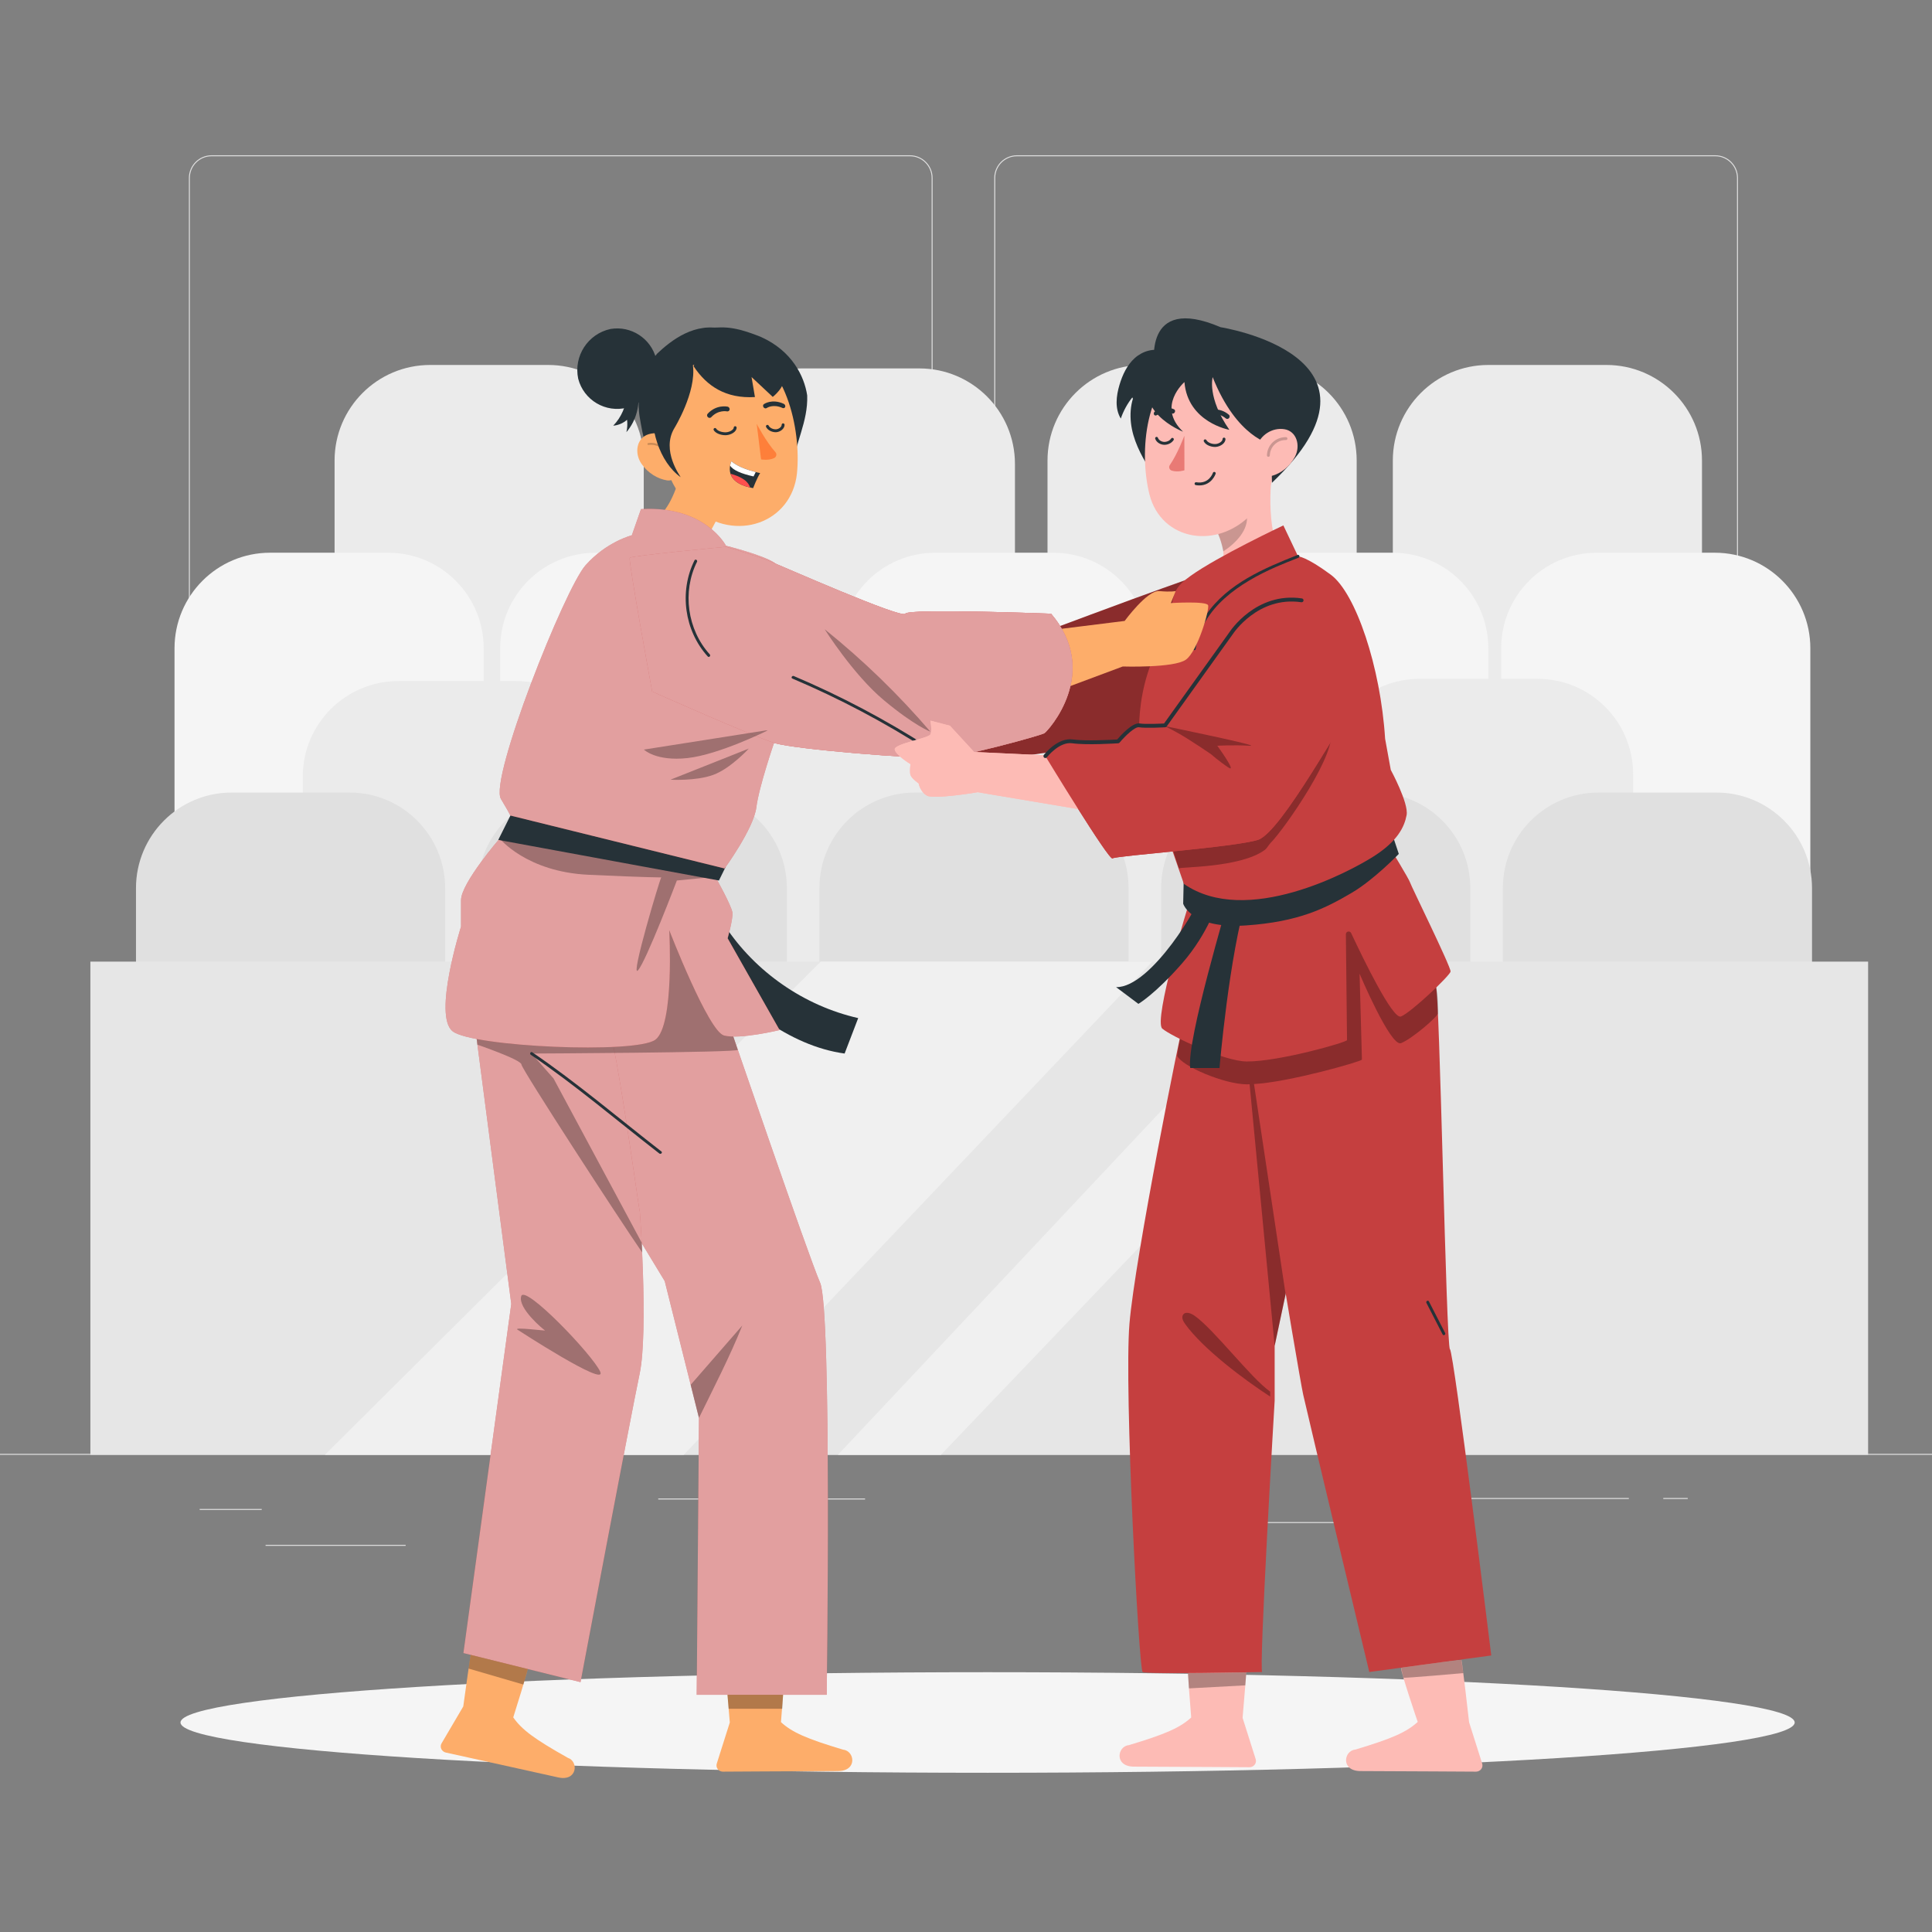 <svg xmlns="http://www.w3.org/2000/svg" viewBox="0 0 500 500"><rect x="0" y="0" width="500" height="500" fill="#808080" stroke="none"/><g id="freepik--background-complete--inject-61"><g><g><g><path d="M443.92,315.186h-180.746c-3.232,0-5.862-2.63-5.862-5.862V46.051c0-3.232,2.63-5.862,5.862-5.862h180.746c3.232,0,5.862,2.629,5.862,5.862V309.324c0,3.232-2.63,5.862-5.862,5.862ZM263.174,40.439c-3.095,0-5.612,2.518-5.612,5.612V309.324c0,3.095,2.518,5.612,5.612,5.612h180.746c3.095,0,5.612-2.518,5.612-5.612V46.051c0-3.094-2.518-5.612-5.612-5.612h-180.746Z" style="fill:#e0e0e0;"></path><path d="M235.493,315.186H54.746c-3.232,0-5.862-2.63-5.862-5.862V46.051c0-3.232,2.629-5.862,5.862-5.862H235.493c3.232,0,5.862,2.629,5.862,5.862V309.324c0,3.232-2.63,5.862-5.862,5.862ZM54.746,40.439c-3.094,0-5.612,2.518-5.612,5.612V309.324c0,3.095,2.518,5.612,5.612,5.612H235.493c3.095,0,5.612-2.518,5.612-5.612V46.051c0-3.094-2.518-5.612-5.612-5.612H54.746Z" style="fill:#e0e0e0;"></path></g><rect x="0" y="376.256" width="500" height=".25" style="fill:#e0e0e0;"></rect></g><rect x="51.672" y="390.52" width="16.06" height=".25" style="fill:#e0e0e0;"></rect><rect x="170.352" y="387.81" width="53.53" height=".25" style="fill:#e0e0e0;"></rect><rect x="68.732" y="399.81" width="36.25" height=".25" style="fill:#e0e0e0;"></rect><rect x="378.352" y="387.68" width="43.19" height=".25" style="fill:#e0e0e0;"></rect><rect x="430.452" y="387.68" width="6.33" height=".25" style="fill:#e0e0e0;"></rect><rect x="316.212" y="393.91" width="53.89" height=".25" style="fill:#e0e0e0;"></rect></g><path d="M111.32,94.452h30.549c13.65,0,24.732,11.082,24.732,24.732v60.795H86.589v-60.795c0-13.65,11.082-24.732,24.732-24.732Z" style="fill:#ebebeb;"></path><path d="M207.389,95.347h30.549c13.65,0,24.732,11.082,24.732,24.732v60.795h-80.012v-60.795c0-13.65,11.082-24.732,24.732-24.732Z" style="fill:#ebebeb;"></path><path d="M295.826,94.452h30.549c13.65,0,24.732,11.082,24.732,24.732v60.795h-80.012v-60.795c0-13.65,11.082-24.732,24.732-24.732Z" style="fill:#ebebeb;"></path><path d="M385.192,94.452h30.549c13.65,0,24.732,11.082,24.732,24.732v60.795h-80.012v-60.795c0-13.65,11.082-24.732,24.732-24.732Z" style="fill:#ebebeb;"></path><path d="M154.175,143.042h30.549c13.65,0,24.731,11.082,24.731,24.731v49.141h-80.012v-49.141c0-13.65,11.082-24.732,24.732-24.732Z" style="fill:#f5f5f5;"></path><path d="M69.897,143.042h30.549c13.65,0,24.732,11.082,24.732,24.732v49.141H45.166v-49.141c0-13.65,11.082-24.732,24.732-24.732Z" style="fill:#f5f5f5;"></path><path d="M242.037,143.042h30.549c13.65,0,24.732,11.082,24.732,24.732v49.141h-80.012v-49.141c0-13.65,11.082-24.732,24.732-24.732Z" style="fill:#f5f5f5;"></path><path d="M329.898,143.042h30.549c13.65,0,24.732,11.082,24.732,24.732v49.141h-80.012v-49.141c0-13.65,11.082-24.732,24.732-24.732Z" style="fill:#f5f5f5;"></path><path d="M413.233,143.042h30.549c13.65,0,24.732,11.082,24.732,24.732v78.323h-80.012v-78.323c0-13.65,11.082-24.732,24.732-24.732Z" style="fill:#f5f5f5;"></path><path d="M367.382,175.683h30.549c13.65,0,24.732,11.082,24.732,24.732v49.141h-80.012v-49.141c0-13.65,11.082-24.732,24.732-24.732Z" style="fill:#ebebeb;"></path><path d="M285.025,175.683h30.549c13.65,0,24.732,11.082,24.732,24.732v49.141h-80.012v-49.141c0-13.65,11.082-24.732,24.732-24.732Z" style="fill:#ebebeb;"></path><path d="M198.147,176.258h30.549c13.65,0,24.732,11.082,24.732,24.732v49.141h-80.012v-49.141c0-13.65,11.082-24.732,24.732-24.732Z" style="fill:#ebebeb;"></path><path d="M103.088,176.258h30.549c13.65,0,24.732,11.082,24.732,24.732v49.141H78.356v-49.141c0-13.65,11.082-24.732,24.732-24.732Z" style="fill:#ebebeb;"></path><path d="M59.923,205.113h30.549c13.65,0,24.732,11.082,24.732,24.732v19.71H35.192v-19.71c0-13.65,11.082-24.732,24.732-24.732Z" style="fill:#e0e0e0;"></path><path d="M148.36,205.113h30.549c13.65,0,24.732,11.082,24.732,24.732v19.71H123.628v-19.71c0-13.65,11.082-24.732,24.732-24.732Z" style="fill:#e0e0e0;"></path><path d="M236.796,205.113h30.549c13.65,0,24.731,11.082,24.731,24.731v19.71h-80.012v-19.71c0-13.65,11.082-24.732,24.732-24.732Z" style="fill:#e0e0e0;"></path><path d="M325.232,205.113h30.549c13.65,0,24.732,11.082,24.732,24.732v19.71h-80.012v-19.71c0-13.65,11.082-24.732,24.732-24.732Z" style="fill:#e0e0e0;"></path><path d="M413.668,205.113h30.549c13.65,0,24.732,11.082,24.732,24.732v19.71h-80.012v-19.71c0-13.65,11.082-24.732,24.732-24.732Z" style="fill:#e0e0e0;"></path><g><rect x="23.39" y="248.869" width="460.076" height="127.637" style="fill:#e6e6e6;"></rect><polygon points="84.082 376.506 212.411 248.869 298.215 248.869 176.948 376.506 84.082 376.506" style="fill:#f0f0f0;"></polygon><polygon points="216.849 376.506 336.808 248.869 365.437 248.869 243.507 376.506 216.849 376.506" style="fill:#f0f0f0;"></polygon></g></g><g id="freepik--Shadow--inject-61"><path d="M464.463,445.78c0,7.188-93.516,13.014-208.875,13.014s-208.875-5.827-208.875-13.014,93.516-13.015,208.875-13.015,208.875,5.827,208.875,13.015Z" style="fill:#f5f5f5;"></path></g><g id="freepik--Characters--inject-61"><g><path d="M268.759,164.102s25.308-9.465,32.034-11.827,19.722-7.065,19.722-7.065l-23.251,45.73-50.917,7.372,5.602-30.744,16.811-3.467Z" style="fill:#C53F3F;"></path><path d="M268.759,164.102s25.308-9.465,32.034-11.827,19.722-7.065,19.722-7.065l-23.251,45.73-50.917,7.372,5.602-30.744,16.811-3.467Z" style="opacity:.3;"></path><g><g><path d="M321.582,444.577l3.376,10.654c.292,.89-.22,1.813-1.144,2.063-.164,.044-.335,.065-.508,.062-4.98-.023-4.693-.034-10.891-.063l-18.955-.089c-5.167-.024-4.304-5.298-1.337-5.556,9.552-2.862,13.28-4.52,16.161-7.163,0,0-1.164-13.873-.895-14.497s15.229-1.625,15.412-1.65c.183-.025-1.22,16.239-1.22,16.239Z" style="fill:#fdbbb5;"></path><polyline points="307.698 436.938 307.442 432.996 322.547 432.792 322.283 436.166 307.987 436.938" style="opacity:.3;"></polyline><path d="M380.2,445.724l3.376,10.654c.292,.89-.22,1.813-1.144,2.063-.164,.044-.335,.065-.508,.062-4.98-.023-4.693-.034-10.891-.063l-18.955-.089c-5.167-.024-4.304-5.298-1.337-5.556,9.552-2.862,13.28-4.521,16.161-7.163,0,0-4.57-13.412-4.301-14.035s15.398-2.087,15.581-2.112c.183-.025,2.017,16.239,2.017,16.239Z" style="fill:#fdbbb5;"></path><path d="M322.821,271.828c-.602,.172,13.214,83.526,14.442,89.095s17.107,71.788,17.107,71.788l31.568-4.279s-9.69-78.577-10.692-79.255-2.658-93.492-3.66-93.921-14.717-23.705-17.39-23.921-24.315,19.191-24.315,19.191l-7.06,21.301Z" style="fill:#C53F3F;"></path><path d="M306.579,263.033c-1.044,3.698-12.841,62.425-14.273,79.502-1.432,17.077,2.444,89.538,3.399,90.177,.955,.638,30.974,0,30.974,0-1.003,.638,3.201-70.219,3.201-70.219v-14.194l3.453-16.282s.105-64.928,0-64.788-26.755-4.196-26.755-4.196Z" style="fill:#C53F3F;"></path><path d="M364.904,238.171c-.185-.676-5.357-8.457-5.357-8.457l-48.177,13.418c-.369,.676-7.08,29.343-6.685,30.176,1.254,2.642,12.115,7.265,17.915,7.316,.381,.003,.365,.011,.798-.01l6.482,67.685,2.835-13.366-8.177-54.383c9.071-.484,27.928-5.859,27.928-6.335,0-.796-.61-22.222-.61-22.222,0,0,8.023,18.99,10.72,17.976s9.373-6.723,9.557-7.689c.053-.276,.067-5.244-.548-7.021-2.365-6.841-6.55-16.604-6.682-17.087Z" style="opacity:.3;"></path><path d="M307.961,233.045c-.369,.739-9.56,31.133-7.159,33.165,2.402,2.032,15.998,8.442,21.798,8.498,8.303,.079,26.009-4.982,26.009-5.529,0-.688-.209-19.553-.297-27.379-.009-.77,1.037-1.014,1.364-.316,3.17,6.773,10.781,22.456,12.899,21.586,2.697-1.108,12.646-10.572,12.831-11.628,.185-1.056-10.319-22.362-10.503-23.101-.185-.739-5.357-9.236-5.357-9.236l-51.586,13.941Z" style="fill:#C53F3F;"></path><path d="M310.208,232.394c.815,.721-12.167,23.259-21.362,23.079l5.77,4.327s4.352-2.524,11.281-10.458c6.929-7.933,9.273-16.054,9.273-16.054l-4.962-.894Z" style="fill:#263238;"></path><path d="M317.953,232.584c0,.548-10.998,36.969-9.917,43.821h7.573s2.417-28.931,7.212-44.715l-4.868,.894Z" style="fill:#263238;"></path><path d="M369.157,337.189l3.678,7.16,.515,1.002c.221,.429,.868,.05,.648-.379l-3.678-7.16-.515-1.002c-.221-.429-.868-.05-.648,.379h0Z" style="fill:#263238;"></path><g style="opacity:.3;"><path d="M328.724,360.153c-4.985-3.494-14.559-16.129-19.543-19.623-.908-.636-2.307-1.212-2.97-.324-.536,.719-.022,1.726,.504,2.452,4.702,6.503,15.279,14.41,22.01,18.78v-1.286Z"></path></g><path d="M363.2,434.188c.055,.186,15.5-1.192,15.5-1.192l-.518-3.511-15.581,2.112,.598,2.592Z" style="opacity:.3;"></path></g><path d="M306.335,228.007l-.129,5.869s2.036,6.592,16.207,5.628c13.762-.936,20.606-4.448,27.389-8.432,5.82-3.418,12.207-10.082,12.207-10.082l-1.393-4.179-54.28,11.196Z" style="fill:#263238;"></path><g><path d="M294.573,100.229c-2.333,3.586-2.435,8.269-1.25,12.379,1.185,4.111,3.52,7.78,5.852,11.367-.379-8.417,.105-16.872,1.442-25.191l-6.043,1.445Z" style="fill:#263238;"></path><g><g><g><path d="M334.798,147.655s-4.71,2.874-10.499,8.296c-1.206,1.13-2.545,2.119-3.971,2.954-3.848,2.253-7.384,3.597-8.434,1.74-.233-.408-.418-.853-.561-1.321-.956-3.142-.803-7.621,1.68-9.771,2.799-2.424,4.113-4.453,3.462-7.55-.347-1.757-1.063-3.556-1.884-5.298l3.26-2.146,11.416-12.517c-1.057,7.429-.925,21.515,5.531,25.613Z" style="fill:#fdbbb5;"></path><path d="M316.601,142.684c3.196-2.081,6.652-5.604,6.061-9.44-.259-1.615-.673-3.139-1.103-4.108l-6.29,9.087c.605,1.398,.844,2.328,1.332,4.462Z" style="opacity:.2;"></path><path d="M331.014,108.391c-.614,12.288-.616,17.488-6.667,24.168-9.102,10.048-23.854,7.406-26.873-4.623-2.717-10.827-1.256-29.102,10.548-34.744,11.63-5.559,23.606,2.912,22.992,15.2Z" style="fill:#fdbbb5;"></path><path d="M317.691,108.416c-.155,.024-.315-.015-.441-.121-1.958-1.668-4.056-.967-4.08-.959-.311,.105-.637-.06-.722-.378-.085-.318,.101-.663,.416-.773,.11-.037,2.743-.92,5.173,1.151,.242,.206,.263,.589,.046,.854-.105,.127-.246,.204-.391,.227Z" style="fill:#263238;"></path><path d="M298.936,107.522c-.125-.036-.232-.124-.291-.256-.123-.273-.001-.63,.271-.799,2.733-1.689,4.856-.579,4.946-.53,.252,.136,.326,.481,.164,.771-.161,.29-.495,.414-.748,.28-.083-.045-1.744-.878-3.917,.466-.141,.087-.294,.106-.426,.068Z" style="fill:#263238;"></path><path d="M306.509,112.764s-1.725,4.661-3.767,7.607c-.357,.515-.093,1.234,.503,1.426,1.535,.494,3.283-.083,3.283-.083l-.018-8.95Z" style="fill:#e97a75;"></path></g><path d="M329.183,124.945c34.515-32.853-13.298-40.264-13.298-40.264-20.421-8.744-17.07,10.352-17.07,10.352-6.974,11.18,7.361,16.685,7.361,16.685-6.922-6.542,.355-12.835,.355-12.835,.864,10.44,11.628,12.355,11.628,12.355-5.806-8.37-4.322-13.634-4.322-13.634,6.271,15.766,15.136,17.335,15.136,17.335l.21,10.006Z" style="fill:#263238;"></path><path d="M335.13,118.214c-1.342,2.571-3.626,4.244-5.758,4.874-3.207,.947-5.095-4.194-4.124-7.486,.875-2.964,3.978-5.03,7.158-4.523,3.133,.499,4.258,4.196,2.724,7.135Z" style="fill:#fdbbb5;"></path></g><path d="M328.256,118.221h-.01c-.207-.005-.37-.177-.365-.384,.032-1.267,.576-2.496,1.494-3.371,.917-.875,2.174-1.343,3.438-1.332,.207,.005,.371,.176,.366,.383-.005,.208-.161,.361-.384,.367-1.073-.04-2.128,.386-2.902,1.125-.775,.739-1.234,1.776-1.262,2.846-.005,.204-.172,.366-.375,.366Z" style="opacity:.2;"></path><path d="M310.401,125.628c-.291,0-.599-.024-.927-.078-.204-.033-.343-.226-.31-.431,.033-.204,.22-.345,.431-.31,3.282,.536,4.257-2.303,4.297-2.424,.064-.196,.275-.304,.472-.241,.197,.064,.305,.274,.242,.471-.011,.033-1.008,3.012-4.205,3.012Z" style="fill:#263238;"></path></g><path d="M293.663,92.683c-1.997,1.801-3.171,4.347-3.942,6.924-.859,2.872-1.23,6.162,.341,8.715,.675-1.977,1.689-3.837,2.984-5.476,.671,1.772,2.005,3.284,3.679,4.171,.891-2.66,1.956-5.262,3.186-7.784l1.215-8.31c-2.513-.959-5.466-.041-7.463,1.76Z" style="fill:#263238;"></path></g><path d="M332.133,135.975l3.804,8.005s2.048,0,8.486,4.764c6.437,4.764,12.875,23.82,14.045,42.456l1.463,8.046s4.682,8.628,4.096,11.711c-.585,3.083-2.341,6.726-8.486,10.649s-32.975,18.402-49.158,7.141l-10.826-31.267s-3.219-13.987,3.511-28.559c6.73-14.572,2.048-14.852,9.071-19.897,7.023-5.044,23.994-13.05,23.994-13.05Z" style="fill:#C53F3F;"></path><path d="M309.436,167.981c1.591-10.806,11.566-17.211,20.792-21.27,1.915-.842,3.864-1.599,5.809-2.369,.443-.176,.25-.901-.199-.723-8.734,3.46-18.158,7.433-23.681,15.459-1.796,2.61-2.982,5.568-3.443,8.704-.07,.472,.653,.676,.723,.199h0Z" style="fill:#263238;"></path><path d="M314.429,115.667c-1.084,0-2.399-.503-2.871-1.412-.096-.184-.023-.41,.16-.506,.184-.093,.411-.024,.506,.16,.312,.602,1.377,1.057,2.362,1.002,.901-.054,1.816-.701,1.812-1.281-.002-.207,.165-.376,.372-.377h.003c.206,0,.373,.166,.375,.373,.008,1.077-1.322,1.962-2.518,2.035-.066,.004-.134,.006-.202,.006Z" style="fill:#263238;"></path><path d="M301.37,115.117h-.002c-1.071,0-2.104-.67-2.401-1.559-.065-.197,.04-.409,.236-.475,.2-.068,.408,.041,.475,.236,.22,.656,1.032,1.047,1.69,1.047h.001c.542,0,1.282-.232,1.737-.885,.118-.17,.353-.211,.522-.093s.211,.352,.093,.522c-.62,.889-1.621,1.206-2.352,1.206Z" style="fill:#263238;"></path></g><g><g><path d="M196.949,87.209c7.991,3.585,11.205,10.13,11.953,15.136,.245,6.889-3.183,12.277-3.898,19.132l-22.623-36.65c4.315,.125,6.049-1.049,14.568,2.381Z" style="fill:#263238;"></path><path d="M187.403,85.236c-7.548-2.075-13.769,2.924-17.323,6.268-3.755,4.457-5.425,10.306-4.589,16.073,.905,5.372,2.003,11.882,5.73,14.133,2.098,1.314,4.651,1.685,7.036,1.024l22.432-28.992c-3.633-3.919-8.206-6.847-13.286-8.507Z" style="fill:#263238;"></path><path d="M186.076,148.324c-1.282-1.823-3.593-7.855-2.383-10.478l4.605-8.618c.032-.105,.06-.198,.088-.291l-5.199-5.024-.003-.006c-1.064-2.038-3.579-2.828-5.617-1.764-.756,.369-1.134,.011-1.539,.748-.091,.161-.308,1.308-.376,1.48-2.019,6.066-4.187,9.626-8.413,11.289l9.223,19.433c9.055-2.878,10.353-5.593,9.614-6.769Z" style="fill:#fdad6a;"></path><path d="M169.732,108.479c2.372,12.372,3.099,17.642,10.136,23.391,10.592,8.63,25.014,3.419,26.384-9.345,1.143-11.477-2.86-29.754-15.528-33.479-12.669-3.725-23.356,7.044-20.991,19.433Z" style="fill:#fdad6a;"></path><path d="M166.026,120.042c1.708,2.469,4.269,3.896,6.54,4.27,3.416,.562,4.698-4.961,3.278-8.22-1.278-2.933-4.732-4.658-7.934-3.73-3.155,.914-3.837,4.857-1.884,7.68Z" style="fill:#fdad6a;"></path><path d="M173.042,119.033c-.122,0-.228-.089-.247-.213-.17-1.132-.795-2.172-1.715-2.854-.919-.682-2.099-.976-3.229-.81-.136,.016-.264-.075-.284-.211-.02-.137,.075-.264,.211-.284,1.263-.182,2.575,.144,3.6,.903,1.025,.759,1.722,1.919,1.912,3.181,.021,.136-.073,.264-.21,.284-.013,.002-.025,.003-.038,.003Z" style="opacity:.2;"></path><path d="M187.716,112.63c-1.138,0-2.506-.46-2.998-1.3-.104-.179-.044-.409,.134-.513,.179-.105,.408-.044,.513,.134,.329,.564,1.486,.985,2.546,.923,1.043-.063,1.973-.722,1.973-1.197,0-.207,.168-.375,.375-.375h0c.208,0,.375,.168,.375,.375-0,1.052-1.412,1.87-2.678,1.946-.079,.004-.159,.007-.241,.007Z" style="fill:#263238;"></path><path d="M200.729,111.856c-1.04,0-2.101-.579-2.468-1.366-.087-.188-.006-.411,.181-.499,.186-.087,.41-.006,.499,.181,.257,.551,1.134,.983,1.91,.929,.722-.043,1.45-.629,1.443-1.161-.002-.207,.164-.377,.371-.379,.187,.002,.376,.164,.379,.371,.012,1.023-1.124,1.857-2.148,1.919-.055,.003-.111,.005-.167,.005Z" style="fill:#263238;"></path><path d="M183.627,108.15c.163,.005,.322-.056,.438-.181,1.798-1.965,4.043-1.513,4.069-1.508,.333,.068,.646-.143,.693-.481,.046-.337-.189-.668-.526-.741-.118-.024-2.936-.594-5.167,1.845-.222,.243-.194,.638,.062,.883,.124,.117,.279,.179,.431,.183Z" style="fill:#263238;"></path><path d="M202.944,105.594c.124-.053,.222-.157,.267-.3,.091-.296-.08-.648-.381-.786-3.024-1.385-5.064,.027-5.149,.089-.242,.172-.273,.536-.07,.814,.202,.277,.562,.362,.804,.192,.079-.057,1.679-1.125,4.084-.023,.156,.071,.316,.072,.447,.015Z" style="fill:#263238;"></path><path d="M195.834,109.692s2.369,4.568,4.845,7.333c.433,.483,.254,1.256-.335,1.529-1.513,.704-3.383,.335-3.383,.335l-1.127-9.198Z" style="fill:#fe7f3a;"></path><path d="M196.726,122.436c-.836,1.329-1.825,3.894-1.825,3.894-.249-.048-.497-.096-.743-.156-3.355-.733-4.67-2.181-5.109-3.565-.237-.758-.204-1.503-.099-2.094,.114-.684,.352-1.147,.352-1.147,1.546,1.451,4.622,2.375,6.285,2.8,.694,.185,1.14,.268,1.14,.268Z" style="fill:#263238;"></path><path d="M195.586,122.168l-.568,1.134c-3.158-.698-5.288-1.613-6.068-2.787,.114-.684,.352-1.147,.352-1.147,1.546,1.451,4.622,2.375,6.285,2.8Z" style="fill:#fff;"></path><path d="M194.157,126.174c-3.355-.733-4.67-2.181-5.109-3.565,1.133,.294,2.468,.774,3.564,1.552,.841,.592,1.291,1.32,1.545,2.013Z" style="fill:#fd504e;"></path><path d="M174.543,110.781s5.729-9.302,4.78-16.273c0,0,24.435-9.911,25.787,12.393,0,0,2.293-19.871-18.968-19.468-21.26,.404-20.974,28.21-9.982,36.066,.02-.104-5.15-6.899-1.617-12.717Z" style="fill:#263238;"></path><path d="M149.636,98.01c1.437,5.569,7.117,8.919,12.686,7.482s8.919-7.117,7.482-12.686c-1.351-5.235-6.483-8.566-11.814-7.668-5.846,1.27-9.575,7.015-8.354,12.872Z" style="fill:#263238;"></path><path d="M196.029,88.555c3.171,2.159,5.572,5.272,6.855,8.888,.456,2.702-2.894,5.275-2.894,5.275l-5.486-5.135,.873,5.176c-7.493,.433-12.405-2.756-15.874-7.971l2.867-8.016s10.861,.078,13.659,1.782Z" style="fill:#263238;"></path><path d="M162.236,101.977c-.139,3.037-1.421,6.008-3.536,8.191,1.317-.11,2.595-.656,3.585-1.532,.126,1.067,.067,2.156-.172,3.204,2.56-2.98,3.663-7.156,2.91-11.012l-2.787,1.149Z" style="fill:#263238;"></path></g><path d="M187.615,239.603l-6.186,9.281c9.703,11.009,22.618,21.767,37.156,23.773,1.171-3.058,2.342-6.116,3.514-9.174-13.973-3.173-26.599-11.916-34.484-23.88Z" style="fill:#263238;"></path><g><g><path d="M188.872,445.779l-3.362,10.608c-.291,.886,.219,1.806,1.139,2.054,.164,.044,.334,.065,.505,.062,4.958-.023,4.673-.034,10.844-.063l18.873-.088c5.145-.024,4.285-5.275,1.332-5.532-9.511-2.849-13.223-4.501-16.091-7.132,0,0,1.159-13.813,.891-14.434-.268-.621-15.163-1.618-15.345-1.643-.182-.025,1.215,16.169,1.215,16.169Z" style="fill:#fdad6a;"></path><path d="M119.896,441.621l-5.606,9.534c-.478,.794-.183,1.798,.66,2.242,.15,.079,.311,.137,.479,.172,4.841,1.073,4.565,1,10.589,2.335l18.425,4.085c5.023,1.114,5.337-4.163,2.512-5.065-8.651-4.862-11.909-7.283-14.129-10.466,0,0,4.16-13.126,4.035-13.787-.125-.661-14.433-4.919-14.605-4.983-.172-.064-2.362,15.933-2.362,15.933Z" style="fill:#fdad6a;"></path><path d="M212.252,331.986c-3.068-6.992-23.86-67.737-23.86-67.737l-10.586-27.969h-36.452s-.682,37.158,0,43.052c.265,2.294,30.677,52.217,30.677,52.217l8.862,35.398-.586,71.67h33.649s1.363-99.639-1.704-106.631Z" style="fill:#C53F3F;"></path><path d="M212.252,331.986c-3.068-6.992-23.86-67.737-23.86-67.737l-10.586-27.969h-36.452s-.682,37.158,0,43.052c.265,2.294,30.677,52.217,30.677,52.217l8.862,35.398-.586,71.67h33.649s1.363-99.639-1.704-106.631Z" style="fill:#fff; opacity:.5;"></path><path d="M122.712,263.889l9.603,73.559-12.382,90.363,30.303,7.52s13.034-69.085,15.315-79.87c2.281-10.785,0-43.37,0-42.117s-6.913-50.275-8.868-49.456c-1.955,.819-33.971,0-33.971,0Z" style="fill:#C53F3F;"></path><path d="M122.712,263.889l9.603,73.559-12.382,90.363,30.303,7.52s13.034-69.085,15.315-79.87c2.281-10.785,0-43.37,0-42.117s-6.913-50.275-8.868-49.456c-1.955,.819-33.971,0-33.971,0Z" style="fill:#fff; opacity:.5;"></path><path d="M189.102,266.321s-1.054,.001-2.889,.004c-2.997-6.198-13.145-27.069-13.826-26.925-.653,.137-2.901,19.715-3.71,26.943-19.244,.017-45.169,.03-45.358-.021-.301-.082,.238,4.046,.238,4.046,0,0,11.395,3.895,11.395,5.137,0,1.088,25.329,40.087,31.237,48.619l-.118-2.528-22.823-42.497-5.686-6.442s53.634-.237,53.384-.965c-.25-.727-1.844-5.37-1.844-5.37Z" style="opacity:.3;"></path><path d="M137.373,272.98c11.556,7.866,22.23,16.987,33.266,25.548,.377,.292,.911-.235,.53-.53-11.086-8.6-21.809-17.764-33.417-25.665-.4-.272-.776,.377-.379,.648h0Z" style="fill:#263238;"></path><g style="opacity:.3;"><path d="M180.893,366.947c3.646-7.445,8.107-16.096,11.214-23.91l-13.358,15.348,2.143,8.561Z"></path></g><path d="M133.93,344.117s23.334,15.194,21.405,10.875-19.477-22.639-20.441-19.553c-.964,3.086,5.758,8.678,6.157,8.871,.4,.193-8.328-.971-7.121-.193Z" style="opacity:.3;"></path><polygon points="188.272 438.617 188.57 442.227 202.447 442.227 202.664 438.617 188.272 438.617" style="opacity:.3;"></polygon><polygon points="121.798 428.275 121.272 431.825 135.452 435.96 136.601 431.948 121.798 428.275" style="opacity:.3;"></polygon></g><path d="M129.316,217.007s-9.998,11.573-9.998,15.934v6.852s-7.319,23.047-2.18,27.096c5.139,4.049,47.495,5.917,52.478,2.18,4.983-3.737,3.582-28.341,3.582-28.341,0,0,10.122,26.174,14.171,27.257,4.049,1.084,14.395-1.408,14.395-1.408l-13.451-23.749s1.392-4.904,1.236-6.617c-.156-1.713-4.424-9.306-4.424-9.306l-55.809-9.898Z" style="fill:#C53F3F;"></path><path d="M129.316,217.007s-9.998,11.573-9.998,15.934v6.852s-7.319,23.047-2.18,27.096c5.139,4.049,47.495,5.917,52.478,2.18,4.983-3.737,3.582-28.341,3.582-28.341,0,0,10.122,26.174,14.171,27.257,4.049,1.084,14.395-1.408,14.395-1.408l-13.451-23.749s1.392-4.904,1.236-6.617c-.156-1.713-4.424-9.306-4.424-9.306l-55.809-9.898Z" style="fill:#fff; opacity:.5;"></path><path d="M129.316,217.007s6.978,8.648,23.014,9.386c16.036,.737,18.804,.672,18.804,.672-.277,.172-8.097,26.271-6.035,24.066s10.075-23.257,10.075-23.257l9.951-.97-55.809-9.898Z" style="opacity:.3;"></path></g><path d="M128.949,217.364l4.369-8.739s13.479,5.277,34.223,8.632c16.79,2.716,20.246,7.113,20.246,7.113l-1.728,3.504-57.111-10.511Z" style="fill:#263238;"></path><path d="M274.476,162.762l16.585-2.064s5.858-8.006,8.962-7.724c3.104,.282,4.253-.007,4.253-.007l-1.262,3.111s9.303-.591,9.652,.583c.349,1.173-2.695,11.898-5.781,14.077-3.086,2.179-16.325,1.75-16.325,1.75l-16.082,6.005v-15.73Z" style="fill:#fdad6a;"></path><g><path d="M168.777,178.961c.567,.284,26.112,11.606,31.633,13.319,5.521,1.713,36.719,4.091,42.676,3.895,5.956-.196,26.377-5.869,27.228-6.436,.851-.567,14.748-15.599,1.702-30.915,0,0-36.871-1.418-37.722,0s-31.895-12.302-35.159-13.618c-3.264-1.316-11.247-3.694-11.247-3.694,0,0-24.456,2.28-24.903,2.848s5.793,34.602,5.793,34.602Z" style="fill:#C53F3F;"></path><path d="M168.777,178.961c.567,.284,26.112,11.606,31.633,13.319,5.521,1.713,36.719,4.091,42.676,3.895,5.956-.196,26.377-5.869,27.228-6.436,.851-.567,14.748-15.599,1.702-30.915,0,0-36.871-1.418-37.722,0s-31.895-12.302-35.159-13.618c-3.264-1.316-11.247-3.694-11.247-3.694,0,0-24.456,2.28-24.903,2.848s5.793,34.602,5.793,34.602Z" style="fill:#fff; opacity:.7;"></path><g style="opacity:.3;"><path d="M198.185,189.032c-10.514,1.654-21.027,3.308-31.541,4.961,0,0,3.093,3.084,11.284,2.192,8.191-.892,20.752-7.154,20.752-7.154"></path></g><g style="opacity:.3;"><path d="M193.792,193.729c-6.854,2.724-13.603,5.407-20.271,8.057,0,0,6.591,.389,11.069-1.25,4.478-1.638,9.202-6.807,9.202-6.807Z"></path></g><path d="M204.869,175.932c12.108,5.137,23.764,11.295,34.832,18.402,.815,.523,1.568-.775,.757-1.295-11.068-7.107-22.723-13.264-34.832-18.402-.878-.373-1.644,.919-.757,1.295h0Z" style="fill:#263238;"></path><path d="M212.891,163.379c9.912,7.979,19.074,16.855,27.363,26.509,.63,.734,1.687-.332,1.061-1.061-8.289-9.654-17.451-18.53-27.363-26.509-.745-.6-1.813,.455-1.061,1.061h0Z" style="fill:#263238;"></path><path d="M165.887,131.763l-2.369,6.769s-6.549,1.65-11.964,7.742-24.964,55.408-21.918,60.485c3.046,5.077,2.344,4.273,2.344,4.273l55.552,13.732s7.527-10.367,8.204-15.783,4.673-16.974,4.673-16.974c0,0,3.046-44.338,0-46.368-3.046-2.031-12.523-4.4-12.523-4.4,0,0-5.415-10.492-22-9.477Z" style="fill:#C53F3F;"></path><path d="M165.887,131.763l-2.369,6.769s-6.549,1.65-11.964,7.742-24.964,55.408-21.918,60.485c3.046,5.077,2.344,4.273,2.344,4.273l55.552,13.732s7.527-10.367,8.204-15.783,4.673-16.974,4.673-16.974c0,0,3.046-44.338,0-46.368-3.046-2.031-12.523-4.4-12.523-4.4,0,0-5.415-10.492-22-9.477Z" style="fill:#fff; opacity:.5;"></path><path d="M168.777,178.961c.567,.284,26.112,11.606,31.633,13.319,5.521,1.713,36.719,4.091,42.676,3.895,5.956-.196,26.377-5.869,27.228-6.436,.851-.567,14.748-15.599,1.702-30.915,0,0-36.871-1.418-37.722,0s-31.895-12.302-35.159-13.618c-3.264-1.316-11.247-3.694-11.247-3.694,0,0-24.456,2.28-24.903,2.848s5.793,34.602,5.793,34.602Z" style="fill:#C53F3F;"></path><path d="M168.777,178.961c.567,.284,26.112,11.606,31.633,13.319,5.521,1.713,36.719,4.091,42.676,3.895,5.956-.196,26.377-5.869,27.228-6.436,.851-.567,14.748-15.599,1.702-30.915,0,0-36.871-1.418-37.722,0s-31.895-12.302-35.159-13.618c-3.264-1.316-11.247-3.694-11.247-3.694,0,0-24.456,2.28-24.903,2.848s5.793,34.602,5.793,34.602Z" style="fill:#fff; opacity:.5;"></path><g style="opacity:.3;"><path d="M198.185,189.032c-10.514,1.654-21.027,3.308-31.541,4.961,0,0,3.093,3.084,11.284,2.192,8.191-.892,20.752-7.154,20.752-7.154"></path></g><g style="opacity:.3;"><path d="M193.792,193.729c-6.854,2.724-13.603,5.407-20.271,8.057,0,0,6.591,.389,11.069-1.25,4.478-1.638,9.202-6.807,9.202-6.807Z"></path></g><path d="M205.059,175.608c12.108,5.137,23.764,11.295,34.832,18.402,.407,.262,.784-.387,.379-.648-11.068-7.107-22.723-13.264-34.832-18.402-.439-.186-.822,.459-.379,.648h0Z" style="fill:#263238;"></path><g style="opacity:.3;"><path d="M240.785,189.357c-8.141-9.502-17.314-18.438-27.363-26.509,0,0,7.384,11.752,15.358,18.396,7.974,6.645,12.005,8.112,12.005,8.112"></path></g><path d="M179.737,145.021c-4.021,8.056-2.625,18.206,3.429,24.873,.325,.358,.854-.174,.53-.53-5.816-6.406-7.176-16.221-3.311-23.964,.215-.431-.432-.811-.648-.379h0Z" style="fill:#263238;"></path></g></g></g><path d="M305.124,224.764c-.148-.446,15.769-.088,22.168-4.779,.651-.478,.973-1.263,1.542-1.836,3.482-3.5,17.891-24.036,15.43-29.389-.239-.52-40.664,31.407-40.664,31.407l1.524,4.597Z" style="opacity:.3;"></path><path d="M240.784,186.502l5.061,1.318,6.248,6.791,27.748,1.303,7.236,14.826-34.02-5.713s-11.387,1.898-13.159,.886c-1.771-1.012-2.151-3.163-2.151-3.163,0,0-1.794-1.265-2.099-2.151-.305-.886,0-2.842,0-2.842,0,0-3.825-2.305-4.09-3.78-.264-1.476,8.719-2.91,9.225-3.901s0-3.574,0-3.574Z" style="fill:#fdbbb5;"></path><path d="M270.54,195.68s3.352-4.347,7.033-3.816c3.681,.531,11.789,0,11.789,0,0,0,3.707-4.425,5.473-4.141,1.766,.284,6.689,0,6.689,0l17.085-23.854s9.846-7.955,18.244-8.503c8.398-.549,17.375,22.61,14.19,26.254s-19.402,33.817-25.483,35.737c-6.081,1.92-36.777,4.108-37.646,4.797-.869,.689-17.375-26.473-17.375-26.473Z" style="fill:#C53F3F;"></path><g style="opacity:.3;"><path d="M313.374,195.159c-4.258-2.876-7.873-5.303-12.013-7.27,0,0,26.136,5.356,22.006,5.111-4.13-.245-8.327,0-8.327,0,0,0,5.265,7.233,2.861,5.63-2.404-1.602-4.528-3.472-4.528-3.472"></path></g><g><path d="M240.784,186.502l5.061,1.318,6.248,6.791,27.748,1.303,7.236,14.826-34.02-5.713s-11.387,1.898-13.159,.886c-1.771-1.012-2.151-3.163-2.151-3.163,0,0-1.794-1.265-2.099-2.151-.305-.886,0-2.842,0-2.842,0,0-3.825-2.305-4.09-3.78-.264-1.476,8.719-2.91,9.225-3.901s0-3.574,0-3.574Z" style="fill:#fdbbb5;"></path><path d="M270.54,195.68s3.352-4.347,7.033-3.816c3.681,.531,11.789,0,11.789,0,0,0,3.707-4.425,5.473-4.141,1.766,.284,6.689,0,6.689,0l17.085-23.854s9.846-7.955,18.244-8.503c8.398-.549,17.375,22.61,14.19,26.254s-19.402,33.817-25.483,35.737c-6.081,1.92-36.777,4.108-37.646,4.797-.869,.689-17.375-26.473-17.375-26.473Z" style="fill:#C53F3F;"></path><g style="opacity:.3;"><path d="M313.374,195.159c-4.258-2.876-7.873-5.303-12.013-7.27,0,0,26.136,5.356,22.006,5.111-4.13-.245-8.327,0-8.327,0,0,0,5.265,7.233,2.861,5.63-2.404-1.602-4.528-3.472-4.528-3.472"></path></g><path d="M270.54,196.18c-.107,0-.215-.034-.306-.104-.219-.168-.259-.482-.09-.701,.144-.187,3.583-4.567,7.5-4.006,3.259,.471,10.18,.086,11.475,.009,.894-1.044,3.98-4.437,5.796-4.149,1.477,.237,5.345,.059,6.344,.007l16.945-23.659c.051-.083,6.798-10.47,18.724-8.707,.273,.041,.462,.294,.421,.568-.04,.273-.3,.46-.567,.421-11.259-1.66-17.686,8.178-17.749,8.277l-17.101,23.877c-.088,.123-.227,.2-.378,.208-.202,.012-4.996,.284-6.797-.005-1.043-.166-3.548,2.221-5.01,3.968-.088,.105-.215,.169-.352,.178-.332,.021-8.201,.528-11.894-.004-3.354-.488-6.534,3.585-6.566,3.626-.099,.127-.246,.194-.396,.194Z" style="fill:#263238;"></path></g></g></svg>
